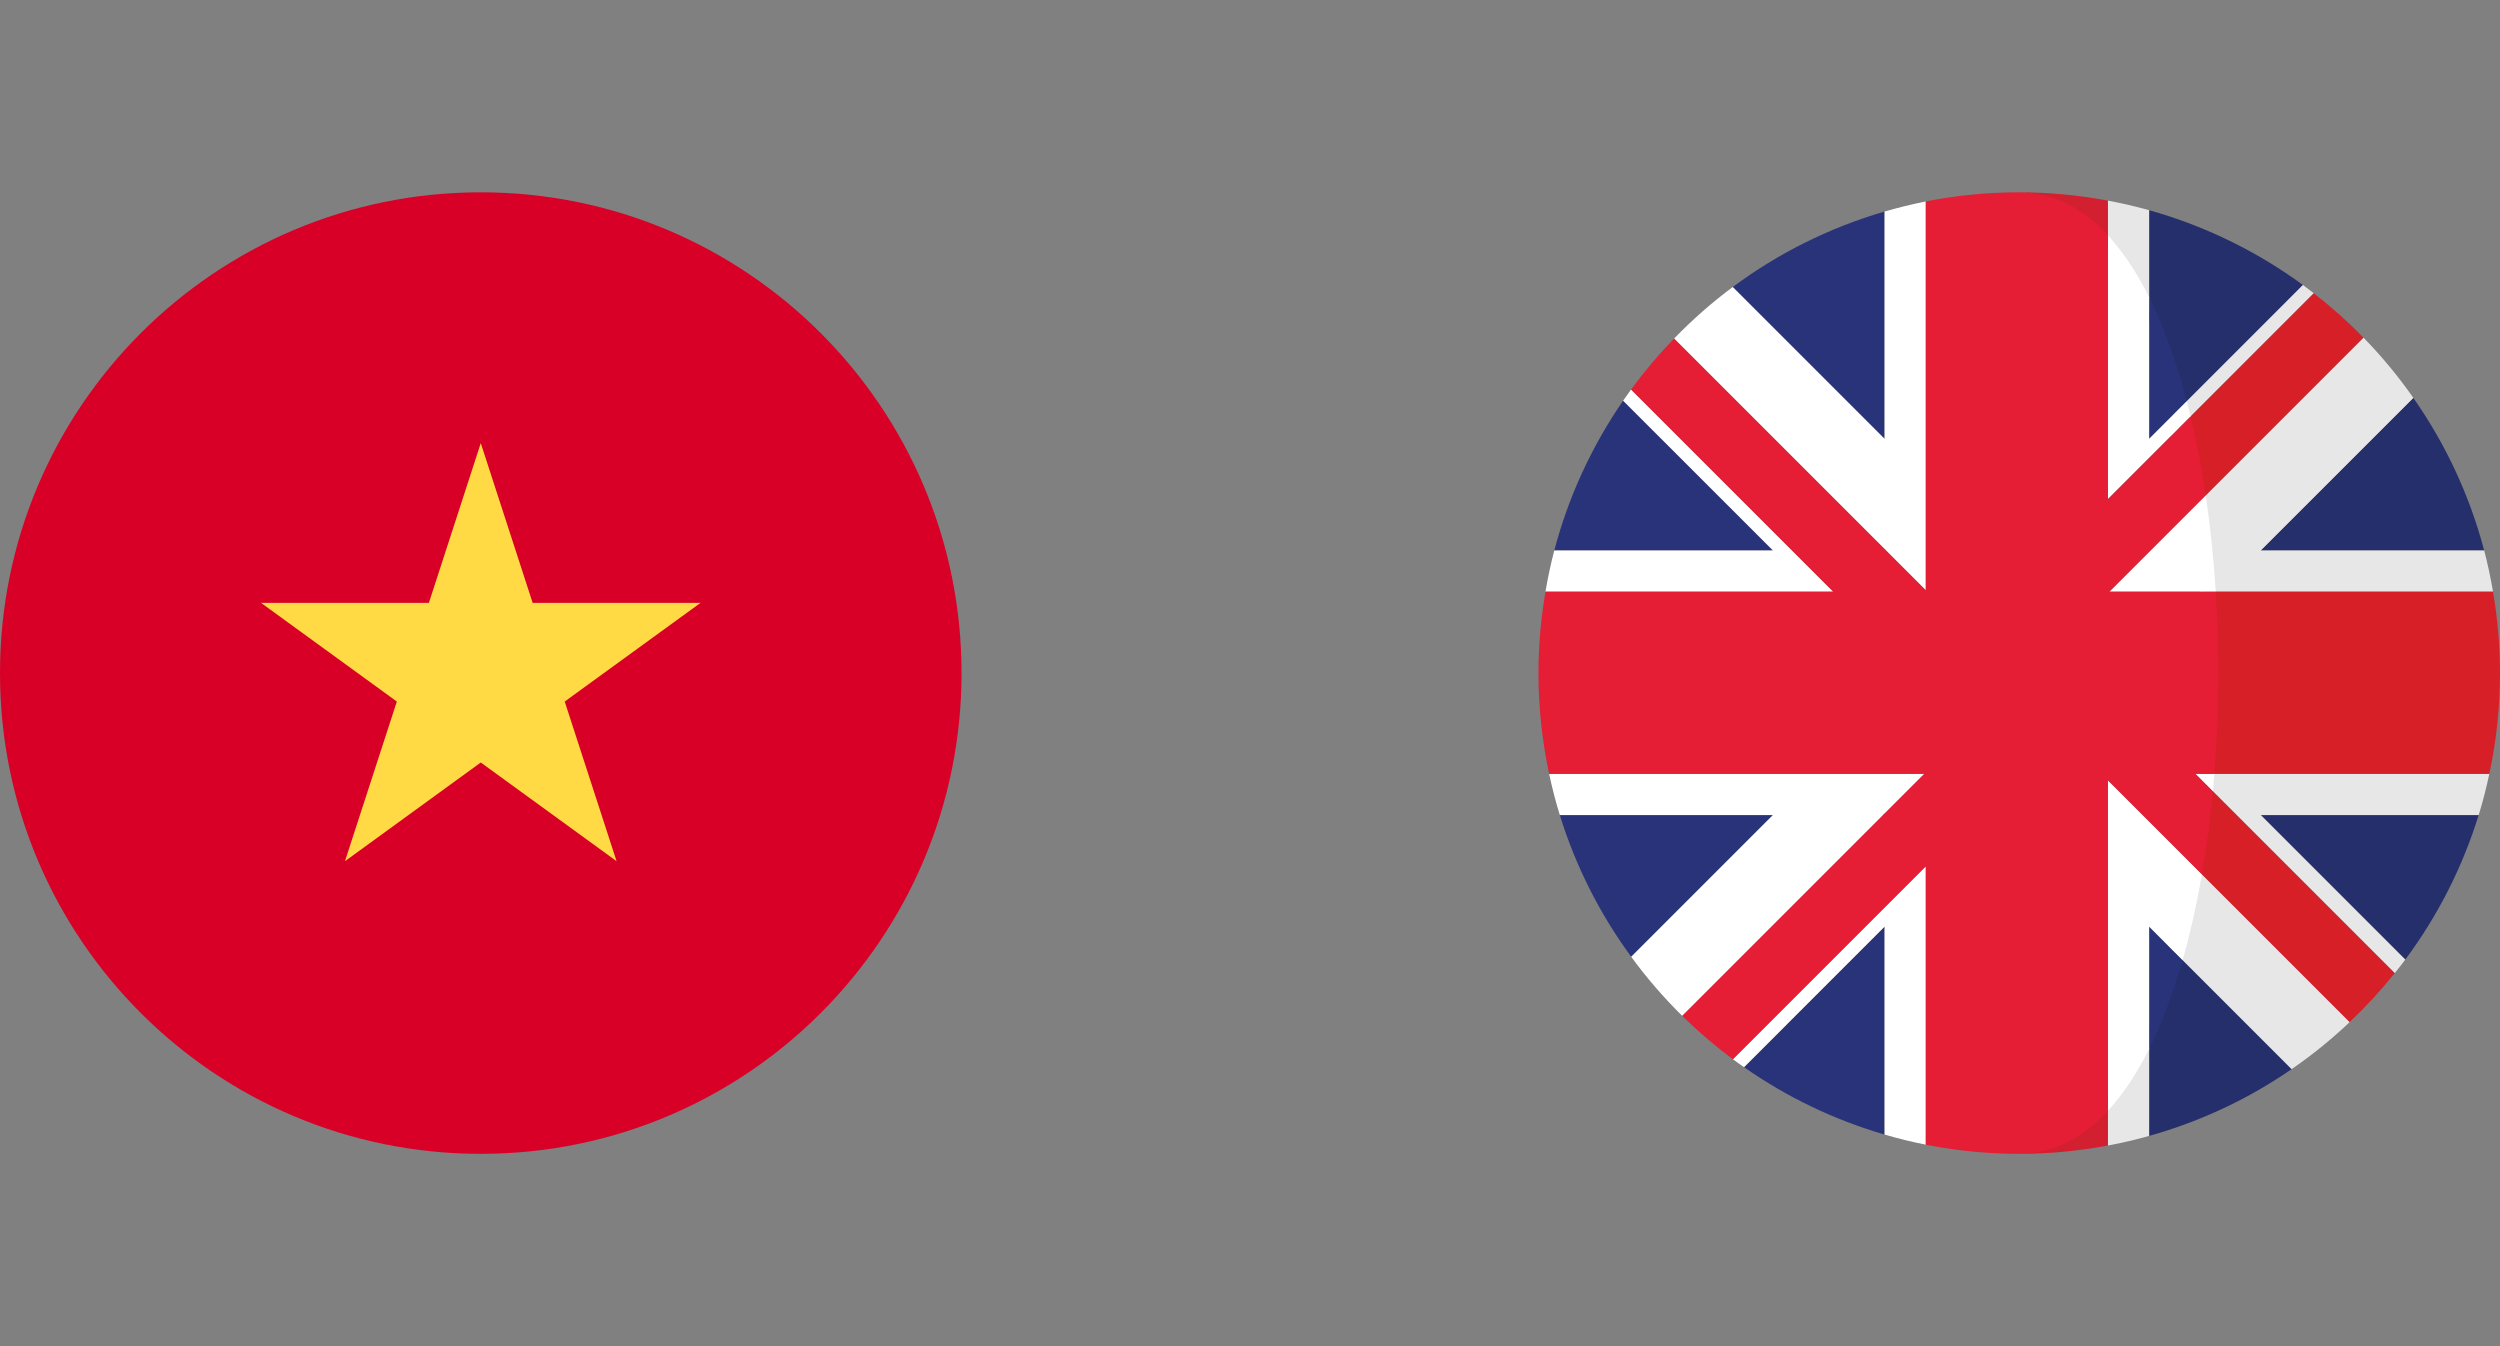 <svg width="52" height="28" viewBox="0 0 52 28" fill="none" xmlns="http://www.w3.org/2000/svg">
<rect x="0" y="0" width="52" height="28" fill="#808080" stroke="none"/>
<g clip-path="url(#clip0_57_1820)">
<path d="M10 24C15.523 24 20 19.523 20 14C20 8.477 15.523 4 10 4C4.477 4 0 8.477 0 14C0 19.523 4.477 24 10 24Z" fill="#D80027"/>
<path d="M10 9.217L11.079 12.539H14.572L11.746 14.592L12.825 17.913L10 15.86L7.175 17.913L8.254 14.592L5.428 12.539H8.921L10 9.217Z" fill="#FFDA44"/>
</g>
<g clip-path="url(#clip1_57_1820)">
<path d="M33.761 8.334C33.116 9.27 32.626 10.321 32.329 11.45H36.878L33.761 8.334Z" fill="#29337A"/>
<path d="M39.199 4.4C38.047 4.736 36.98 5.271 36.041 5.97L39.199 9.128V4.4Z" fill="#29337A"/>
<path d="M36.276 22.197C37.157 22.814 38.142 23.291 39.199 23.599V19.274L36.276 22.197Z" fill="#29337A"/>
<path d="M32.444 16.953C32.775 18.024 33.281 19.017 33.929 19.901L36.877 16.953H32.444Z" fill="#29337A"/>
<path d="M33.926 8.102C33.87 8.178 33.815 8.256 33.761 8.334L36.878 11.45H32.329C32.255 11.731 32.195 12.017 32.146 12.307H38.132L33.926 8.102Z" fill="white"/>
<path d="M36.044 22.032C36.12 22.089 36.198 22.143 36.276 22.197L39.199 19.274V23.599C39.48 23.681 39.766 23.752 40.056 23.809V18.02L36.044 22.032Z" fill="white"/>
<path d="M32.222 16.096C32.284 16.386 32.357 16.672 32.444 16.953H36.877L33.929 19.901C34.249 20.339 34.605 20.75 34.991 21.131L40.026 16.096H32.222Z" fill="white"/>
<path d="M39.199 4.4V9.128L36.041 5.97C35.605 6.294 35.198 6.653 34.821 7.042L40.056 12.277V4.19C39.766 4.248 39.48 4.319 39.199 4.4Z" fill="white"/>
<path d="M39.199 16.922L39.169 16.953H39.199V16.922Z" fill="#D32030"/>
<path d="M40.026 16.096H40.056V16.066L40.026 16.096Z" fill="#D32030"/>
<path d="M43.874 12.307H43.845V12.336L43.874 12.307Z" fill="#D32030"/>
<path d="M39.229 11.45L39.199 11.421V11.45H39.229Z" fill="#D32030"/>
<path d="M40.056 12.277V12.307H40.085L40.056 12.277Z" fill="#D32030"/>
<path d="M44.702 21.386V23.627C45.773 23.327 46.772 22.855 47.666 22.238L45.237 19.809C45.043 20.491 44.972 20.844 44.702 21.386Z" fill="#252F6C"/>
<path d="M45.25 8.58L47.901 5.928C46.949 5.231 45.868 4.699 44.702 4.372V6.675C45.013 7.3 45.04 7.774 45.25 8.58Z" fill="#252F6C"/>
<path d="M50.03 19.959C50.698 19.061 51.218 18.047 51.556 16.953H47.023L50.03 19.959Z" fill="#252F6C"/>
<path d="M51.671 11.45C51.367 10.297 50.863 9.226 50.197 8.276L47.022 11.45H51.671Z" fill="#252F6C"/>
<path d="M45.834 16.266L46.521 16.953L49.81 20.242C49.885 20.149 49.959 20.055 50.03 19.96L47.024 16.953H51.557C51.643 16.673 51.716 16.387 51.778 16.096H45.898C45.888 16.218 45.845 16.145 45.834 16.266Z" fill="#E7E7E7"/>
<path d="M45.146 9.081L48.127 6.1C48.053 6.042 47.978 5.984 47.901 5.928L45.25 8.58C45.278 8.685 45.12 8.974 45.146 9.081Z" fill="#E7E7E7"/>
<path d="M44.702 6.491V4.372C44.421 4.294 44.135 4.227 43.845 4.173V5.206C44.164 5.551 44.45 5.985 44.702 6.491Z" fill="#E7E7E7"/>
<path d="M45.766 12.307H51.855C51.805 12.017 51.745 11.731 51.671 11.45H47.023L50.198 8.276C49.886 7.83 49.539 7.41 49.16 7.022L45.583 10.598C45.68 11.246 45.723 11.623 45.766 12.307Z" fill="#E7E7E7"/>
<path d="M45.093 19.665L47.666 22.238C48.094 21.944 48.497 21.616 48.874 21.259L45.488 17.874C45.38 18.5 45.252 19.105 45.093 19.665Z" fill="#E7E7E7"/>
<path d="M43.845 22.675V23.827C44.136 23.773 44.421 23.706 44.702 23.627V21.386C44.449 21.891 44.164 22.33 43.845 22.675Z" fill="#E7E7E7"/>
<path d="M45.583 10.598L49.159 7.022C48.837 6.691 48.492 6.383 48.127 6.1L45.317 8.91C45.442 9.432 45.499 10.03 45.583 10.598Z" fill="#D71F28"/>
<path d="M41.501 4.012C41.667 4.004 41.834 4 42 4C41.833 4 41.666 4.004 41.501 4.012Z" fill="#D32030"/>
<path d="M42 24C41.834 24 41.667 23.995 41.501 23.987C41.666 23.996 41.833 24 42 24Z" fill="#D32030"/>
<path d="M42 24C42.631 24 43.247 23.939 43.845 23.827V22.675C43.32 23.244 42.706 24 42 24Z" fill="#D32030"/>
<path d="M51.854 12.307H45.845C45.925 13.561 45.915 14.851 45.816 16.096H51.778C51.923 15.42 52 14.719 52 14C52 13.423 51.949 12.858 51.854 12.307Z" fill="#D71F28"/>
<path d="M45.834 16.266C45.778 16.857 45.585 17.317 45.488 17.874L48.873 21.259C49.208 20.942 49.521 20.603 49.81 20.242L46.521 16.953L45.834 16.266Z" fill="#D71F28"/>
<path d="M43.845 5.28V4.173C43.247 4.061 42.631 4 42 4C42.706 4 43.32 4.711 43.845 5.28Z" fill="#D32030"/>
<path d="M44.702 21.818C44.972 21.276 45.204 20.652 45.398 19.971L44.702 19.274V21.818Z" fill="#29337A"/>
<path d="M45.485 8.345C45.274 7.539 45.014 6.806 44.702 6.182V9.128L45.485 8.345Z" fill="#29337A"/>
<path d="M46.028 16.46C46.039 16.339 46.049 16.218 46.059 16.096H45.664L46.028 16.46Z" fill="white"/>
<path d="M44.702 9.128V6.182C44.449 5.676 44.164 5.242 43.845 4.897V10.382L45.565 8.662C45.539 8.555 45.512 8.45 45.485 8.345L44.702 9.128Z" fill="white"/>
<path d="M43.874 12.307H46.088C46.044 11.623 45.975 10.95 45.879 10.302L43.874 12.307Z" fill="white"/>
<path d="M43.845 23.103C44.164 22.757 44.45 22.323 44.702 21.818V19.274L45.398 19.971C45.558 19.41 45.692 18.812 45.801 18.186L43.845 16.231L43.845 23.103Z" fill="white"/>
<path d="M43.845 23.103V16.231L45.8 18.186C45.897 17.629 45.972 17.05 46.028 16.46L45.664 16.096H46.059C46.158 14.851 46.167 13.561 46.088 12.307H43.874L45.879 10.302C45.794 9.734 45.69 9.184 45.565 8.662L43.845 10.382V4.897C43.32 4.328 42.706 4 42 4C41.834 4 41.667 4.004 41.501 4.012C41.009 4.037 40.527 4.097 40.056 4.19V12.277L34.821 7.042C34.499 7.374 34.2 7.728 33.926 8.102L37.275 11.45L38.132 12.307H32.146C32.052 12.858 32 13.423 32 14C32 14.719 32.078 15.42 32.222 16.096H40.026L34.991 21.131C35.321 21.455 35.672 21.756 36.044 22.032L40.056 18.02V23.809C40.526 23.902 41.009 23.963 41.501 23.987C41.667 23.995 41.833 24 42 24C42.706 24 43.32 23.672 43.845 23.103Z" fill="#E51D35"/>
</g>
<defs>
<clipPath id="clip0_57_1820">
<rect width="20" height="20" fill="white" transform="translate(0 4)"/>
</clipPath>
<clipPath id="clip1_57_1820">
<rect width="20" height="20" fill="white" transform="translate(32 4)"/>
</clipPath>
</defs>
</svg>
